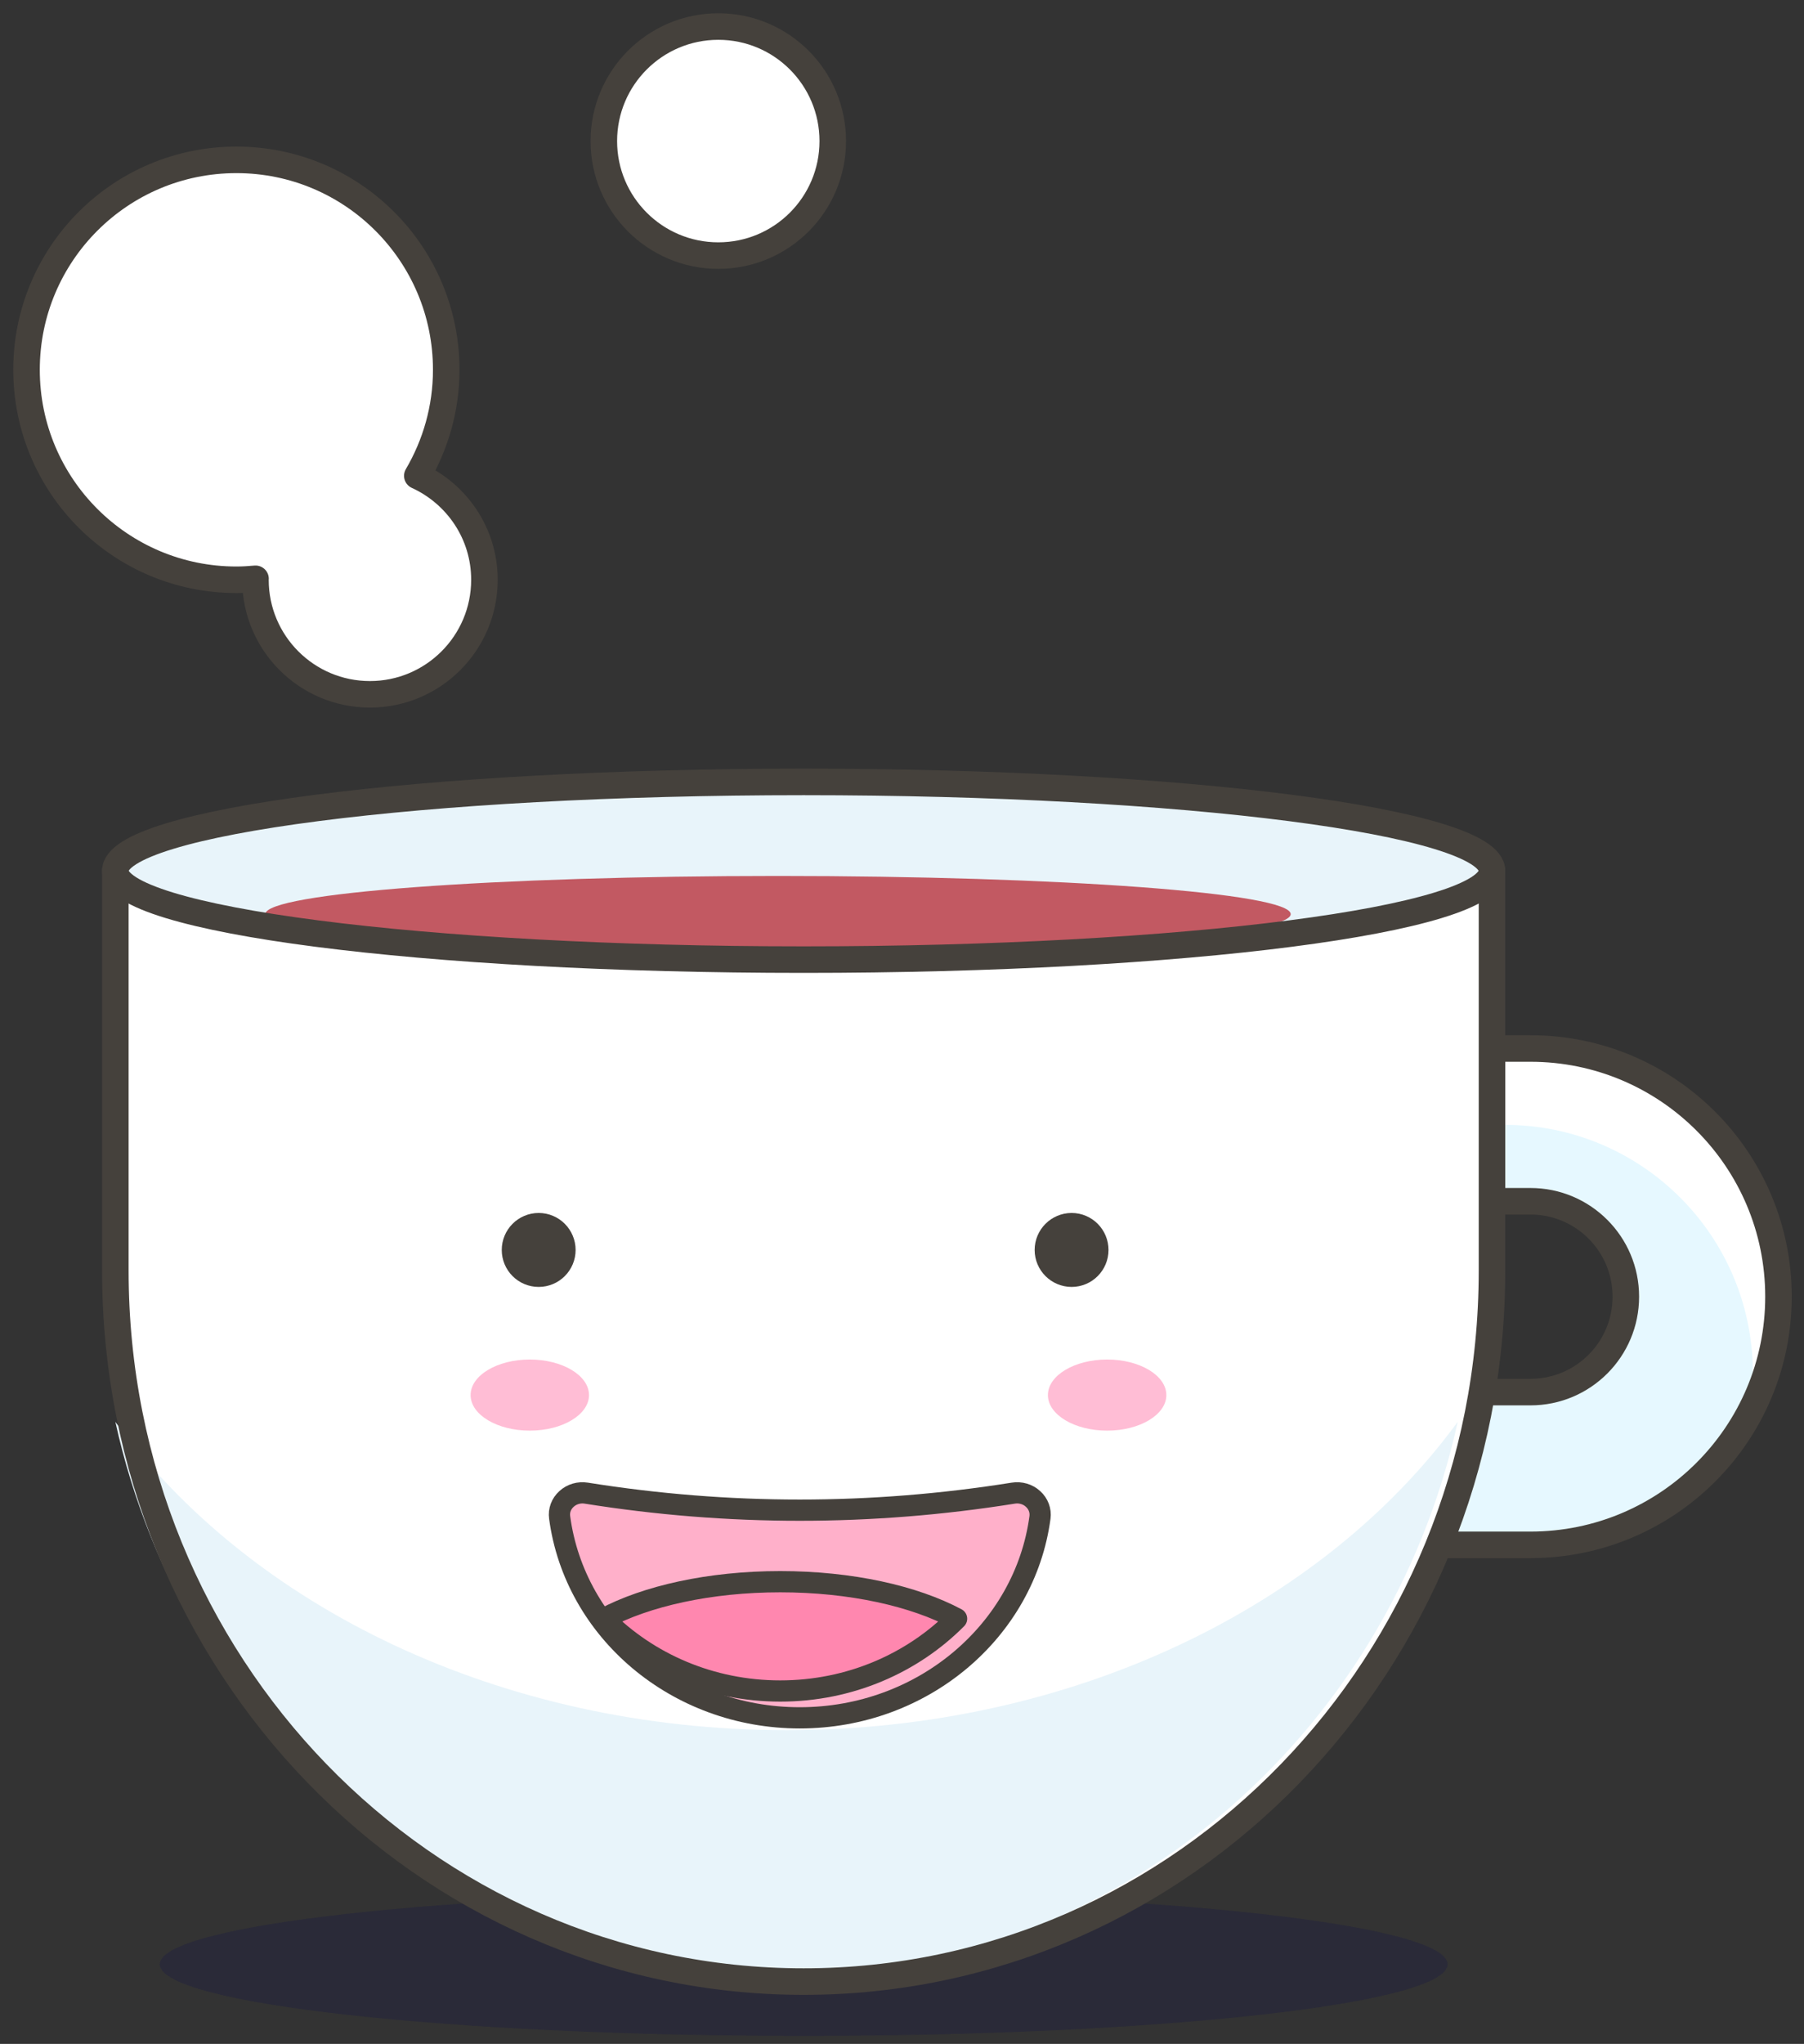 <svg xmlns="http://www.w3.org/2000/svg" width="68" height="77" viewBox="0 0 68 77">
  <rect x="0" y="0" width="68" height="77" fill="#333333" stroke="none"/>
  <g fill="none" fill-rule="evenodd" transform="translate(1 1)">
    <path fill="#151444" d="M53.565,73.001 C53.565,74.492 42.698,75.698 29.293,75.698 C15.889,75.698 5.022,74.492 5.022,73.001 C5.022,71.511 15.889,70.304 29.293,70.304 C42.698,70.304 53.565,71.511 53.565,73.001" opacity=".3"/>
    <path fill="#FFF" d="M14.73,16.925 C15.418,15.752 15.82,14.389 15.82,12.931 C15.82,8.562 12.28,5.022 7.911,5.022 C3.54,5.022 0,8.562 0,12.931 C0,17.302 3.54,20.842 7.911,20.842 C8.154,20.842 8.395,20.827 8.632,20.805 C8.632,20.818 8.629,20.83 8.629,20.842 C8.629,23.226 10.562,25.157 12.944,25.157 C15.326,25.157 17.26,23.226 17.26,20.842 C17.26,19.099 16.22,17.605 14.73,16.925"/>
    <path stroke="#45413C" stroke-linecap="round" stroke-linejoin="round" d="M14.73,16.925 C15.418,15.752 15.82,14.389 15.82,12.931 C15.82,8.562 12.28,5.022 7.911,5.022 C3.54,5.022 0,8.562 0,12.931 C0,17.302 3.54,20.842 7.911,20.842 C8.154,20.842 8.395,20.827 8.632,20.805 C8.632,20.818 8.629,20.83 8.629,20.842 C8.629,23.226 10.562,25.157 12.944,25.157 C15.326,25.157 17.26,23.226 17.26,20.842 C17.26,19.099 16.22,17.605 14.73,16.925 Z"/>
    <path fill="#FFF" d="M30.39,4.315 C30.39,6.699 28.46,8.629 26.076,8.629 C23.693,8.629 21.761,6.699 21.761,4.315 C21.761,1.932 23.693,0 26.076,0 C28.46,0 30.39,1.932 30.39,4.315"/>
    <path stroke="#45413C" stroke-linecap="round" stroke-linejoin="round" d="M30.39,4.315 C30.39,6.699 28.46,8.629 26.076,8.629 C23.693,8.629 21.761,6.699 21.761,4.315 C21.761,1.932 23.693,0 26.076,0 C28.46,0 30.39,1.932 30.39,4.315 Z"/>
    <path fill="#E6F8FF" d="M56.689,57.199 C61.853,57.199 66.038,53.013 66.038,47.849 C66.038,42.686 61.853,38.5 56.689,38.5 L53.095,38.5 L53.095,44.255 L56.689,44.255 C58.676,44.255 60.284,45.864 60.284,47.849 C60.284,49.836 58.676,51.444 56.689,51.444 L50.217,51.444 L50.217,57.199 L56.689,57.199 Z"/>
    <path fill="#FFF" d="M55.723,41.377 C60.885,41.377 65.072,45.564 65.072,50.726 C65.072,51.652 64.933,52.542 64.683,53.386 C65.825,51.834 66.508,49.923 66.508,47.849 C66.508,42.686 62.323,38.5 57.159,38.5 L53.565,38.5 L53.565,41.377 L55.723,41.377 Z"/>
    <path stroke="#45413C" stroke-linecap="round" stroke-linejoin="round" d="M56.689,57.199 C61.853,57.199 66.038,53.013 66.038,47.849 C66.038,42.686 61.853,38.5 56.689,38.5 L53.095,38.5 L53.095,44.255 L56.689,44.255 C58.676,44.255 60.284,45.864 60.284,47.849 C60.284,49.836 58.676,51.444 56.689,51.444 L50.217,51.444 L50.217,57.199 L56.689,57.199 Z"/>
    <path fill="#FFF" d="M3.348,31.804 L3.348,46.87 C3.348,61.662 14.963,73.652 29.293,73.652 C43.624,73.652 55.239,61.662 55.239,46.87 L55.239,31.804 L3.348,31.804 Z"/>
    <path fill="#E8F4FA" d="M28.647,64.18 C17.857,64.18 8.43,59.514 3.348,52.565 C5.971,64.489 16.302,73.387 28.647,73.387 C40.992,73.387 51.324,64.489 53.947,52.565 C48.865,59.514 39.437,64.18 28.647,64.18"/>
    <path stroke="#45413C" stroke-linecap="round" stroke-linejoin="round" d="M3.348,31.804 L3.348,46.87 C3.348,61.662 14.963,73.652 29.293,73.652 C43.624,73.652 55.239,61.662 55.239,46.87 L55.239,31.804 L3.348,31.804 Z"/>
    <path fill="#E8F4FA" d="M55.239,31.804 C55.239,33.652 43.624,35.152 29.293,35.152 C14.963,35.152 3.348,33.652 3.348,31.804 C3.348,29.956 14.963,28.457 29.293,28.457 C43.624,28.457 55.239,29.956 55.239,31.804"/>
    <path fill="#C25962" d="M47.652,33.438 C47.652,34.232 39,34.876 28.326,34.876 C17.652,34.876 9,34.232 9,33.438 C9,32.644 17.652,32 28.326,32 C39,32 47.652,32.644 47.652,33.438"/>
    <path stroke="#45413C" stroke-linecap="round" stroke-linejoin="round" d="M55.239,31.804 C55.239,33.652 43.624,35.152 29.293,35.152 C14.963,35.152 3.348,33.652 3.348,31.804 C3.348,29.956 14.963,28.457 29.293,28.457 C43.624,28.457 55.239,29.956 55.239,31.804 Z"/>
    <path fill="#FFBDD5" d="M42.964 51.557C42.964 52.296 41.965 52.896 40.733 52.896 39.501 52.896 38.5 52.296 38.5 51.557 38.5 50.818 39.501 50.217 40.733 50.217 41.965 50.217 42.964 50.818 42.964 51.557M16.739 51.557C16.739 52.296 17.738 52.896 18.97 52.896 20.202 52.896 21.202 52.296 21.202 51.557 21.202 50.818 20.202 50.217 18.97 50.217 17.738 50.217 16.739 50.818 16.739 51.557"/>
    <path fill="#45413C" d="M20.197,46.09 C20.197,46.582 19.799,46.982 19.305,46.982 C18.811,46.982 18.413,46.582 18.413,46.09 C18.413,45.597 18.811,45.196 19.305,45.196 C19.799,45.196 20.197,45.597 20.197,46.09"/>
    <path stroke="#45413C" stroke-linecap="round" stroke-linejoin="round" d="M20.197,46.09 C20.197,46.582 19.799,46.982 19.305,46.982 C18.811,46.982 18.413,46.582 18.413,46.09 C18.413,45.597 18.811,45.196 19.305,45.196 C19.799,45.196 20.197,45.597 20.197,46.09 Z"/>
    <path fill="#45413C" d="M38.5,46.09 C38.5,46.582 38.902,46.982 39.394,46.982 C39.886,46.982 40.284,46.582 40.284,46.09 C40.284,45.597 39.886,45.196 39.394,45.196 C38.902,45.196 38.5,45.597 38.5,46.09"/>
    <path stroke="#45413C" stroke-linecap="round" stroke-linejoin="round" d="M38.5,46.09 C38.5,46.582 38.902,46.982 39.394,46.982 C39.886,46.982 40.284,46.582 40.284,46.09 C40.284,45.597 39.886,45.196 39.394,45.196 C38.902,45.196 38.5,45.597 38.5,46.09 Z"/>
    <path fill="#FFB0CA" d="M29.147,63.716 C33.792,63.716 37.63,60.425 38.201,56.166 C38.236,55.907 38.138,55.649 37.94,55.47 C37.743,55.288 37.465,55.207 37.194,55.251 C31.83,56.106 26.462,56.106 21.099,55.251 C20.828,55.207 20.552,55.288 20.354,55.47 C20.156,55.649 20.058,55.907 20.095,56.166 C20.664,60.425 24.5,63.716 29.147,63.716"/>
    <path stroke="#45413C" stroke-linecap="round" stroke-linejoin="round" stroke-width=".8" d="M29.147,63.716 C33.792,63.716 37.63,60.425 38.201,56.166 C38.236,55.907 38.138,55.649 37.94,55.47 C37.743,55.288 37.465,55.207 37.194,55.251 C31.83,56.106 26.462,56.106 21.099,55.251 C20.828,55.207 20.552,55.288 20.354,55.47 C20.156,55.649 20.058,55.907 20.095,56.166 C20.664,60.425 24.5,63.716 29.147,63.716 Z"/>
    <path fill="#FF87AF" d="M28.411,58.587 C25.743,58.587 23.356,59.129 21.761,59.981 C23.428,61.657 25.79,62.705 28.411,62.705 C31.031,62.705 33.395,61.657 35.058,59.981 C33.465,59.129 31.08,58.587 28.411,58.587"/>
    <path stroke="#45413C" stroke-linecap="round" stroke-linejoin="round" stroke-width=".8" d="M28.411,58.587 C25.743,58.587 23.356,59.129 21.761,59.981 C23.428,61.657 25.79,62.705 28.411,62.705 C31.031,62.705 33.395,61.657 35.058,59.981 C33.465,59.129 31.08,58.587 28.411,58.587 Z"/>
  </g>
</svg>

